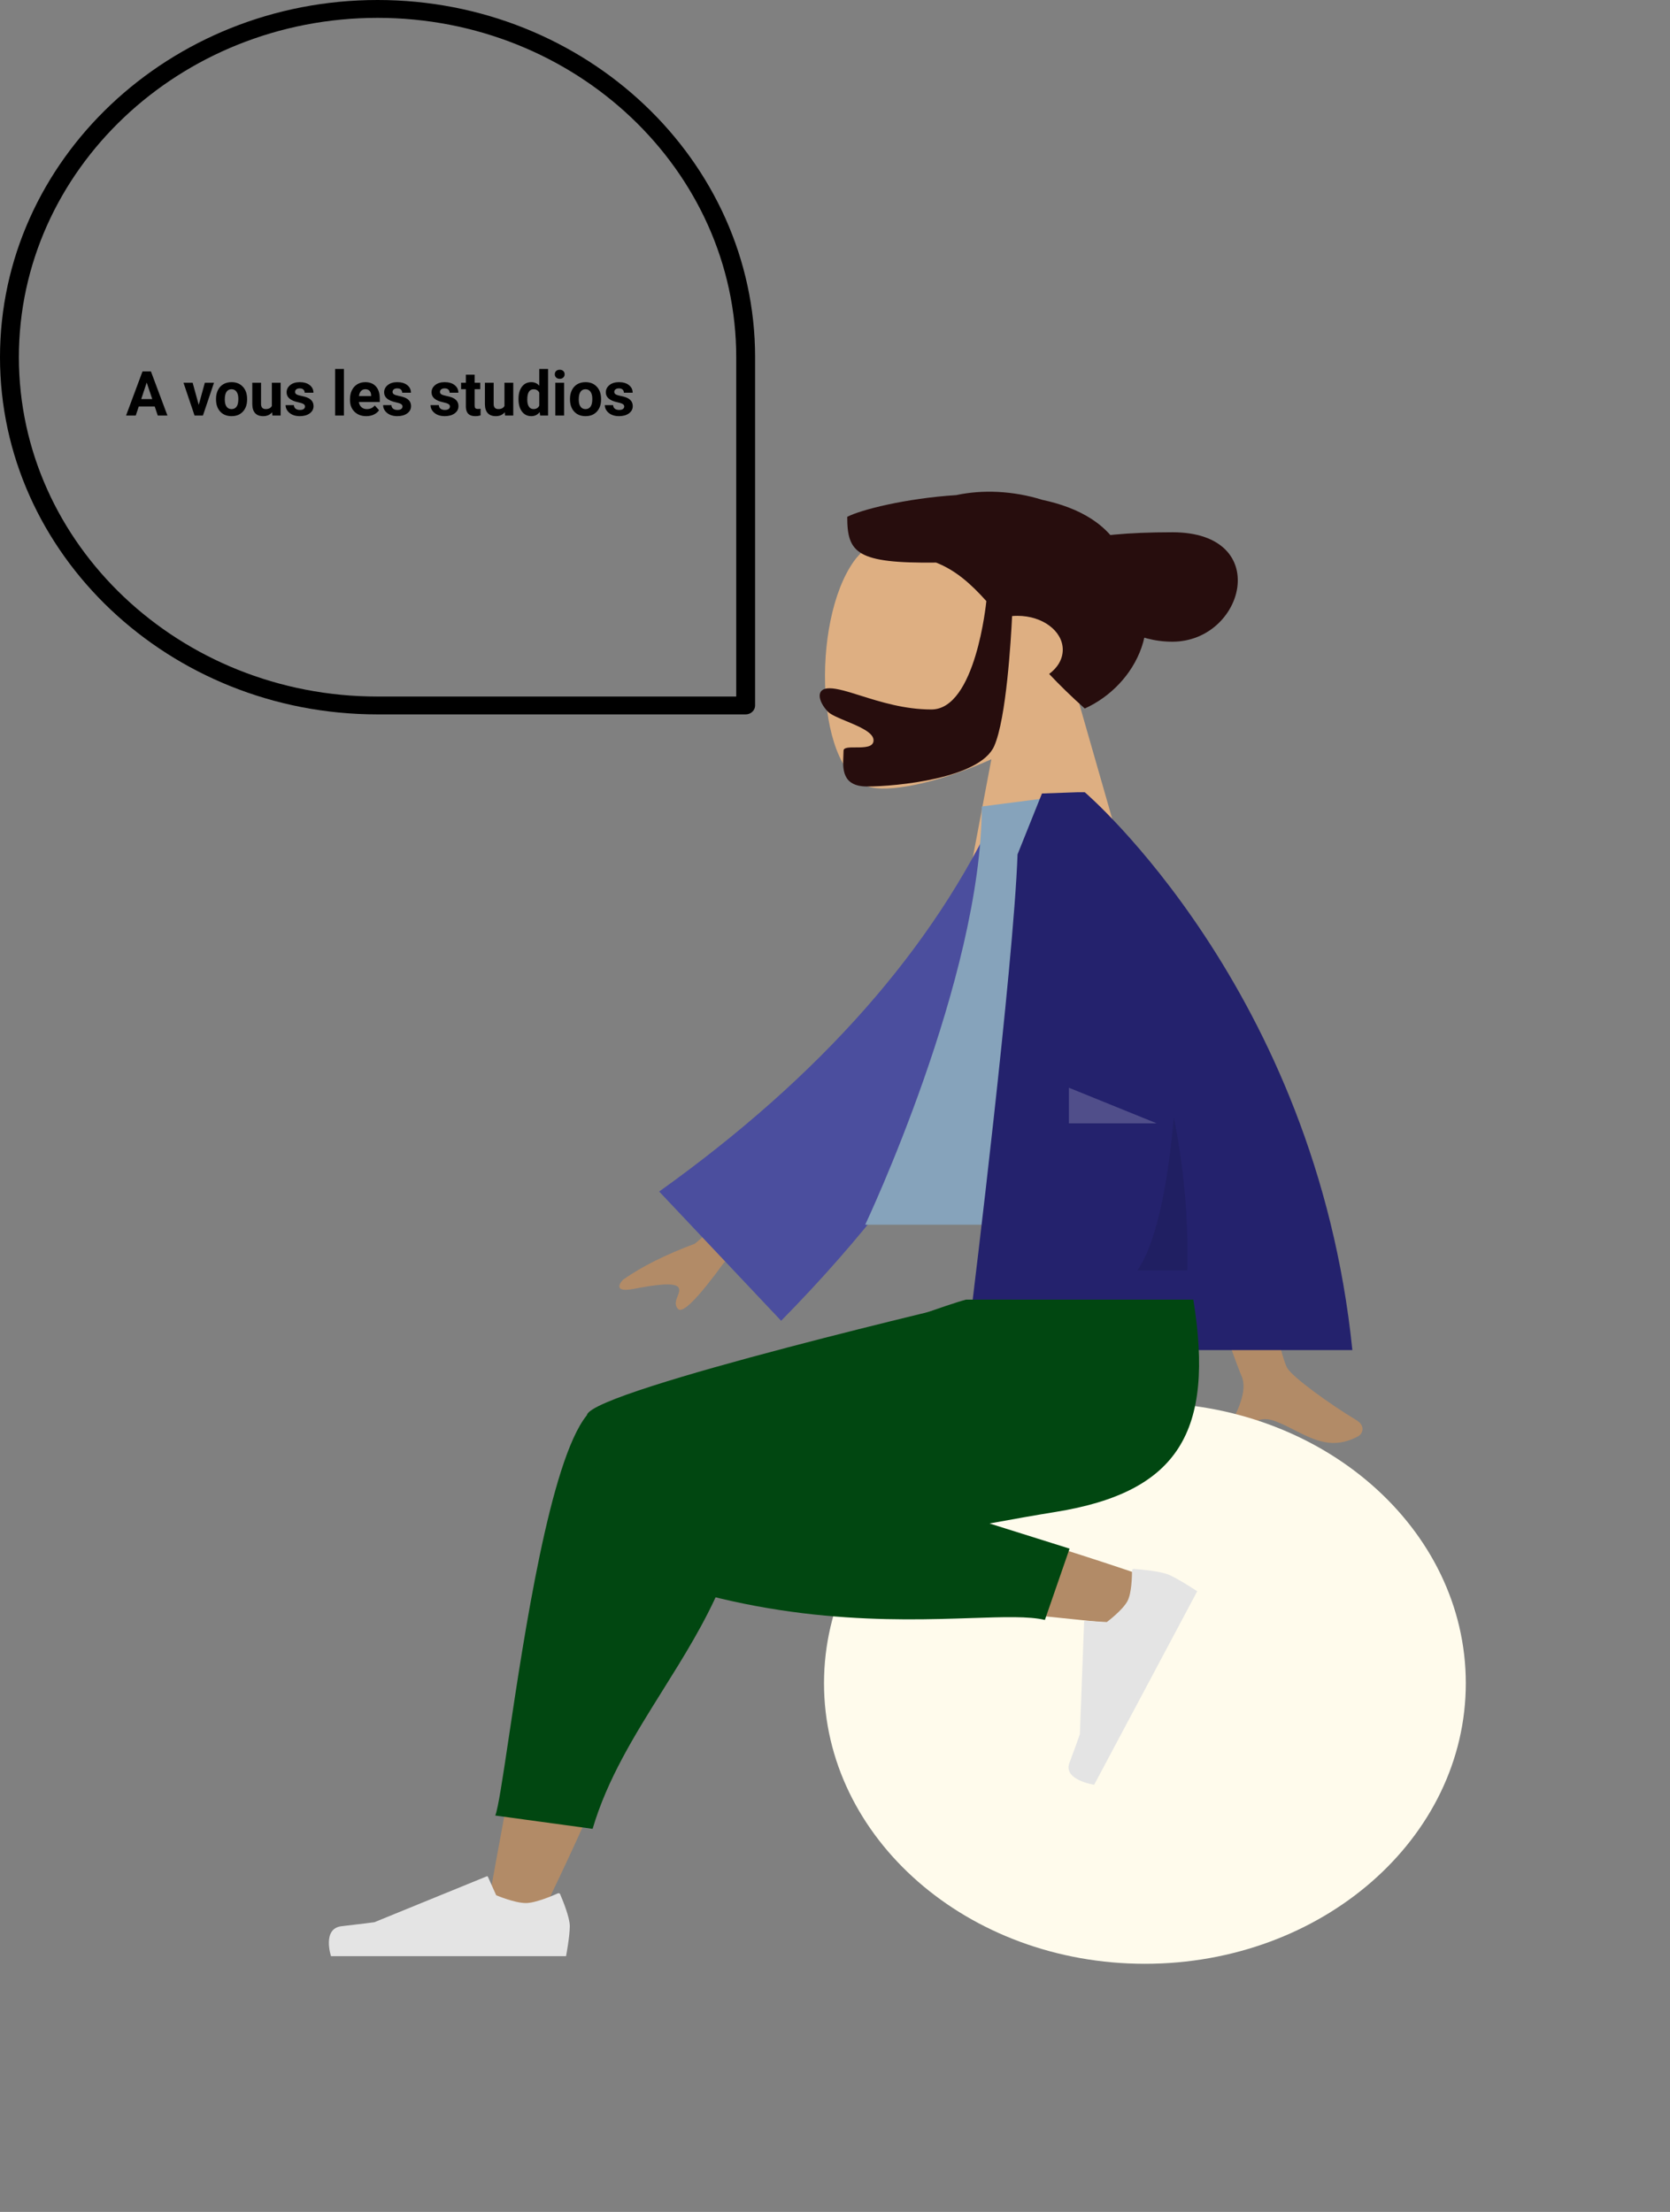 <svg width="2017" height="2672" viewBox="0 0 2017 2672" fill="none" xmlns="http://www.w3.org/2000/svg">
<rect x="0" y="0" width="2017" height="2672" fill="#808080" stroke="none"/>
<path fill-rule="evenodd" clip-rule="evenodd" d="M1197.35 917.188C1138.37 943.812 1080.43 956.676 1053.23 951.425C985.023 938.257 978.752 751.369 1031.53 677.692C1084.3 604.015 1355.6 571.901 1369.27 717.879C1374.02 768.543 1345.62 813.758 1303.65 850.652L1378.9 1113.34H1160.33L1197.35 917.188Z" fill="#DEAF82"/>
<path fill-rule="evenodd" clip-rule="evenodd" d="M1191.29 726.121C1172.38 705.036 1154.23 688.953 1130.62 679.614C1034.53 680.751 1023.28 667.849 1023.28 624.362C1038.8 616.044 1093.56 602.037 1154.89 598.097C1186.17 591.392 1223.23 592.653 1258.93 603.838C1303.01 613.204 1340.32 633.375 1356.81 671.137C1416.44 748.222 1371.18 828.465 1310.18 855.876C1293.94 841.468 1279.77 827.504 1267.13 814.137C1277.28 806.706 1283.59 796.334 1283.59 784.859C1283.59 762.255 1259.13 743.932 1228.95 743.932C1226.73 743.932 1224.54 744.031 1222.39 744.223C1221.03 772.484 1215.45 868.096 1200.77 901.307C1183.46 940.462 1082.47 950.076 1047.25 950.076C1016.83 950.076 1017.87 928.499 1018.61 913.035C1018.72 910.808 1018.82 908.708 1018.82 906.817C1018.82 902.867 1025.68 902.877 1033.43 902.889C1043.49 902.904 1055.06 902.921 1055.06 894.272C1055.06 884.844 1037.67 877.612 1022.1 871.141C1012.39 867.104 1003.39 863.362 999.771 859.568C988.354 847.599 984.509 831.455 1001.73 831.455C1011.15 831.455 1024.06 835.52 1039.6 840.411C1063.06 847.794 1092.5 857.059 1124.89 857.059C1178.4 857.059 1191.13 727.763 1191.29 726.121Z" fill="#270D0D"/>
<path fill-rule="evenodd" clip-rule="evenodd" d="M1354 740.337C1321.42 740.337 1295 720.414 1295 695.837C1295 671.261 1321.42 651.337 1354 651.337C1386.58 651.337 1413 671.261 1413 695.837C1413 720.414 1386.58 740.337 1354 740.337Z" fill="#101030"/>
<path fill-rule="evenodd" clip-rule="evenodd" d="M1310.33 729.978C1341.1 752.406 1372.35 775.175 1415.99 775.175C1503.29 775.175 1537.97 642.987 1415.99 642.987C1305.93 642.987 1270.07 658.966 1223.13 679.874C1218.05 682.14 1212.83 684.464 1207.37 686.832C1249.19 685.429 1279.52 707.533 1310.33 729.978Z" fill="#270D0D"/>
<path fill-rule="evenodd" clip-rule="evenodd" d="M839.228 1502.42L960.601 1399.12L1000.91 1459.97L874.701 1524.89C843.055 1568.38 824.468 1587.17 818.942 1581.26C814.282 1576.28 816.418 1570.82 818.385 1565.79C819.917 1561.88 821.348 1558.22 819.383 1555.26C814.898 1548.48 789.558 1552.36 765.692 1556.94C741.826 1561.52 747.348 1551.29 752.421 1545.95C774.977 1530.07 803.913 1515.56 839.228 1502.42ZM1554.64 1652.49C1542.09 1630.27 1499.33 1413.69 1499.33 1413.69L1409.79 1414C1409.79 1414 1492.72 1647.54 1499.33 1661.83C1507.91 1680.39 1493.33 1707.36 1483.44 1725.65C1481.91 1728.48 1480.49 1731.1 1479.29 1733.45C1493.01 1738.81 1499.6 1732.33 1506.55 1725.51C1514.4 1717.8 1522.71 1709.64 1542.26 1717.57C1549.81 1720.64 1556.96 1724.26 1563.94 1727.81C1588.07 1740.04 1610.23 1751.27 1640.37 1735.05C1645.15 1732.47 1650.39 1722.79 1637.73 1715.22C1606.21 1696.36 1560.78 1663.36 1554.64 1652.49Z" fill="#B28B67"/>
<path fill-rule="evenodd" clip-rule="evenodd" d="M1251.34 981.444L1205.9 974.645C1127.67 1145.14 991.081 1300.05 796.141 1439.39L943.447 1595.51C1138.36 1397.12 1258.51 1192.43 1251.34 981.444Z" fill="#4B4E9E"/>
<path fill-rule="evenodd" clip-rule="evenodd" d="M1450 1479.44H1045C1045 1479.44 1185.74 1182.09 1185.74 974.256L1307.91 958.439C1403.93 1092.61 1431.04 1257.81 1450 1479.44Z" fill="#86A3BB"/>
<path fill-rule="evenodd" clip-rule="evenodd" d="M1633.35 1630.9C1589.09 1195.37 1310.15 957 1310.15 957L1310.05 957.075C1310.03 957.05 1310.02 957.025 1310 957H1302.03C1287.73 957.43 1258.47 958.548 1258.47 958.548L1228.98 1032.08C1224.3 1166.55 1174.32 1574.08 1174.32 1574.08H1439.18C1438.73 1592.76 1437.73 1611.71 1436.13 1630.9H1633.35Z" fill="#24226D"/>
<path fill-rule="evenodd" clip-rule="evenodd" d="M1433.99 1534.6C1435.72 1468.26 1428.97 1405.96 1417.72 1349.59C1411.83 1416.48 1399.53 1496.98 1373.83 1534.6H1433.99Z" fill="black" fill-opacity="0.1"/>
<path fill-rule="evenodd" clip-rule="evenodd" d="M1397 1357L1291 1314V1357H1397Z" fill="white" fill-opacity="0.2"/>
<path d="M456 863H900.6C906.893 863 912 858.178 912 852.213V431.5C912 193.571 707.438 0 456 0C204.562 0 0 193.571 0 431.5C0 669.429 204.562 863 456 863ZM456 21.575C694.864 21.575 889.2 205.47 889.2 431.5V841.425H456C217.136 841.425 22.8 657.53 22.8 431.5C22.8 205.47 217.136 21.575 456 21.575Z" fill="black"/>
<path d="M186.863 491.014H167.601L163.938 502H152.256L172.105 448.68H182.286L202.244 502H190.562L186.863 491.014ZM170.567 482.115H183.897L177.195 462.156L170.567 482.115ZM240.037 489.073L247.398 462.376H258.458L245.091 502H234.983L221.617 462.376H232.676L240.037 489.073ZM260.911 481.822C260.911 477.891 261.668 474.388 263.182 471.312C264.695 468.235 266.868 465.855 269.7 464.17C272.557 462.486 275.865 461.644 279.625 461.644C284.971 461.644 289.329 463.279 292.698 466.551C296.092 469.822 297.984 474.266 298.375 479.881L298.448 482.591C298.448 488.67 296.751 493.553 293.357 497.239C289.964 500.901 285.411 502.732 279.698 502.732C273.985 502.732 269.419 500.901 266.001 497.239C262.608 493.577 260.911 488.597 260.911 482.298V481.822ZM271.495 482.591C271.495 486.351 272.203 489.231 273.619 491.233C275.035 493.211 277.061 494.2 279.698 494.2C282.261 494.2 284.263 493.223 285.704 491.27C287.144 489.292 287.864 486.143 287.864 481.822C287.864 478.135 287.144 475.279 285.704 473.252C284.263 471.226 282.237 470.213 279.625 470.213C277.037 470.213 275.035 471.226 273.619 473.252C272.203 475.254 271.495 478.367 271.495 482.591ZM328.697 497.972C326.084 501.146 322.471 502.732 317.857 502.732C313.609 502.732 310.362 501.512 308.116 499.07C305.894 496.629 304.759 493.052 304.71 488.34V462.376H315.293V487.974C315.293 492.1 317.173 494.163 320.933 494.163C324.522 494.163 326.988 492.918 328.331 490.428V462.376H338.951V502H328.99L328.697 497.972ZM368.394 491.05C368.394 489.756 367.747 488.743 366.453 488.011C365.184 487.254 363.133 486.583 360.301 485.997C350.877 484.019 346.165 480.015 346.165 473.985C346.165 470.469 347.618 467.54 350.523 465.196C353.453 462.828 357.273 461.644 361.985 461.644C367.015 461.644 371.031 462.828 374.034 465.196C377.061 467.564 378.575 470.64 378.575 474.424H367.991C367.991 472.911 367.503 471.666 366.526 470.689C365.55 469.688 364.024 469.188 361.949 469.188C360.167 469.188 358.787 469.59 357.811 470.396C356.834 471.202 356.346 472.227 356.346 473.472C356.346 474.644 356.895 475.596 357.994 476.329C359.117 477.037 360.997 477.659 363.633 478.196C366.27 478.709 368.492 479.295 370.298 479.954C375.889 482.005 378.685 485.557 378.685 490.611C378.685 494.224 377.134 497.154 374.034 499.4C370.933 501.622 366.929 502.732 362.022 502.732C358.702 502.732 355.748 502.146 353.16 500.975C350.596 499.778 348.582 498.155 347.117 496.104C345.652 494.029 344.92 491.795 344.92 489.402H354.954C355.052 491.282 355.748 492.723 357.042 493.724C358.335 494.725 360.069 495.225 362.242 495.225C364.268 495.225 365.794 494.847 366.819 494.09C367.869 493.309 368.394 492.295 368.394 491.05ZM415.379 502H404.759V445.75H415.379V502ZM442.369 502.732C436.558 502.732 431.822 500.95 428.16 497.386C424.522 493.821 422.703 489.073 422.703 483.14V482.115C422.703 478.135 423.472 474.583 425.01 471.458C426.548 468.309 428.721 465.892 431.529 464.207C434.361 462.498 437.583 461.644 441.197 461.644C446.617 461.644 450.877 463.353 453.978 466.771C457.103 470.188 458.665 475.035 458.665 481.309V485.63H433.433C433.775 488.218 434.8 490.293 436.509 491.856C438.243 493.418 440.428 494.2 443.064 494.2C447.142 494.2 450.328 492.723 452.623 489.769L457.823 495.591C456.236 497.837 454.087 499.595 451.377 500.865C448.667 502.11 445.665 502.732 442.369 502.732ZM441.16 470.213C439.061 470.213 437.352 470.921 436.033 472.337C434.739 473.753 433.909 475.779 433.543 478.416H448.265V477.574C448.216 475.23 447.581 473.423 446.36 472.154C445.14 470.86 443.406 470.213 441.16 470.213ZM486.167 491.05C486.167 489.756 485.521 488.743 484.227 488.011C482.957 487.254 480.906 486.583 478.074 485.997C468.65 484.019 463.938 480.015 463.938 473.985C463.938 470.469 465.391 467.54 468.296 465.196C471.226 462.828 475.047 461.644 479.759 461.644C484.788 461.644 488.804 462.828 491.807 465.196C494.834 467.564 496.348 470.64 496.348 474.424H485.765C485.765 472.911 485.276 471.666 484.3 470.689C483.323 469.688 481.797 469.188 479.722 469.188C477.94 469.188 476.561 469.59 475.584 470.396C474.607 471.202 474.119 472.227 474.119 473.472C474.119 474.644 474.668 475.596 475.767 476.329C476.89 477.037 478.77 477.659 481.407 478.196C484.043 478.709 486.265 479.295 488.072 479.954C493.663 482.005 496.458 485.557 496.458 490.611C496.458 494.224 494.908 497.154 491.807 499.4C488.707 501.622 484.703 502.732 479.795 502.732C476.475 502.732 473.521 502.146 470.933 500.975C468.37 499.778 466.355 498.155 464.891 496.104C463.426 494.029 462.693 491.795 462.693 489.402H472.728C472.825 491.282 473.521 492.723 474.815 493.724C476.109 494.725 477.842 495.225 480.015 495.225C482.042 495.225 483.567 494.847 484.593 494.09C485.643 493.309 486.167 492.295 486.167 491.05ZM543.443 491.05C543.443 489.756 542.796 488.743 541.502 488.011C540.232 487.254 538.182 486.583 535.35 485.997C525.926 484.019 521.214 480.015 521.214 473.985C521.214 470.469 522.667 467.54 525.572 465.196C528.501 462.828 532.322 461.644 537.034 461.644C542.063 461.644 546.08 462.828 549.083 465.196C552.11 467.564 553.624 470.64 553.624 474.424H543.04C543.04 472.911 542.552 471.666 541.575 470.689C540.599 469.688 539.073 469.188 536.998 469.188C535.215 469.188 533.836 469.59 532.859 470.396C531.883 471.202 531.395 472.227 531.395 473.472C531.395 474.644 531.944 475.596 533.042 476.329C534.166 477.037 536.045 477.659 538.682 478.196C541.319 478.709 543.541 479.295 545.347 479.954C550.938 482.005 553.733 485.557 553.733 490.611C553.733 494.224 552.183 497.154 549.083 499.4C545.982 501.622 541.978 502.732 537.071 502.732C533.75 502.732 530.796 502.146 528.208 500.975C525.645 499.778 523.631 498.155 522.166 496.104C520.701 494.029 519.969 491.795 519.969 489.402H530.003C530.101 491.282 530.796 492.723 532.09 493.724C533.384 494.725 535.118 495.225 537.291 495.225C539.317 495.225 540.843 494.847 541.868 494.09C542.918 493.309 543.443 492.295 543.443 491.05ZM573.252 452.635V462.376H580.027V470.14H573.252V489.915C573.252 491.38 573.533 492.43 574.095 493.064C574.656 493.699 575.73 494.017 577.317 494.017C578.489 494.017 579.527 493.931 580.43 493.76V501.78C578.355 502.415 576.219 502.732 574.021 502.732C566.6 502.732 562.815 498.985 562.669 491.49V470.14H556.883V462.376H562.669V452.635H573.252ZM609.654 497.972C607.042 501.146 603.428 502.732 598.814 502.732C594.566 502.732 591.319 501.512 589.073 499.07C586.851 496.629 585.716 493.052 585.667 488.34V462.376H596.25V487.974C596.25 492.1 598.13 494.163 601.89 494.163C605.479 494.163 607.945 492.918 609.288 490.428V462.376H619.908V502H609.947L609.654 497.972ZM626.243 481.895C626.243 475.718 627.623 470.799 630.381 467.137C633.165 463.475 636.961 461.644 641.771 461.644C645.628 461.644 648.814 463.084 651.329 465.965V445.75H661.949V502H652.391L651.878 497.789C649.241 501.084 645.848 502.732 641.697 502.732C637.034 502.732 633.287 500.901 630.455 497.239C627.647 493.553 626.243 488.438 626.243 481.895ZM636.827 482.664C636.827 486.375 637.474 489.219 638.768 491.197C640.062 493.174 641.941 494.163 644.407 494.163C647.679 494.163 649.986 492.784 651.329 490.025V474.388C650.01 471.629 647.728 470.25 644.48 470.25C639.378 470.25 636.827 474.388 636.827 482.664ZM681.321 502H670.701V462.376H681.321V502ZM670.079 452.122C670.079 450.535 670.604 449.229 671.653 448.204C672.728 447.178 674.18 446.666 676.011 446.666C677.818 446.666 679.258 447.178 680.333 448.204C681.407 449.229 681.944 450.535 681.944 452.122C681.944 453.733 681.395 455.052 680.296 456.077C679.222 457.103 677.793 457.615 676.011 457.615C674.229 457.615 672.789 457.103 671.69 456.077C670.616 455.052 670.079 453.733 670.079 452.122ZM688.426 481.822C688.426 477.891 689.183 474.388 690.696 471.312C692.21 468.235 694.383 465.855 697.215 464.17C700.071 462.486 703.379 461.644 707.139 461.644C712.486 461.644 716.844 463.279 720.213 466.551C723.606 469.822 725.499 474.266 725.889 479.881L725.962 482.591C725.962 488.67 724.266 493.553 720.872 497.239C717.479 500.901 712.925 502.732 707.212 502.732C701.5 502.732 696.934 500.901 693.516 497.239C690.123 493.577 688.426 488.597 688.426 482.298V481.822ZM699.009 482.591C699.009 486.351 699.717 489.231 701.133 491.233C702.549 493.211 704.576 494.2 707.212 494.2C709.776 494.2 711.778 493.223 713.218 491.27C714.659 489.292 715.379 486.143 715.379 481.822C715.379 478.135 714.659 475.279 713.218 473.252C711.778 471.226 709.751 470.213 707.139 470.213C704.551 470.213 702.549 471.226 701.133 473.252C699.717 475.254 699.009 478.367 699.009 482.591ZM753.941 491.05C753.941 489.756 753.294 488.743 752 488.011C750.73 487.254 748.68 486.583 745.848 485.997C736.424 484.019 731.712 480.015 731.712 473.985C731.712 470.469 733.165 467.54 736.07 465.196C739 462.828 742.82 461.644 747.532 461.644C752.562 461.644 756.578 462.828 759.581 465.196C762.608 467.564 764.122 470.64 764.122 474.424H753.538C753.538 472.911 753.05 471.666 752.073 470.689C751.097 469.688 749.571 469.188 747.496 469.188C745.713 469.188 744.334 469.59 743.357 470.396C742.381 471.202 741.893 472.227 741.893 473.472C741.893 474.644 742.442 475.596 743.541 476.329C744.664 477.037 746.543 477.659 749.18 478.196C751.817 478.709 754.039 479.295 755.845 479.954C761.436 482.005 764.231 485.557 764.231 490.611C764.231 494.224 762.681 497.154 759.581 499.4C756.48 501.622 752.476 502.732 747.569 502.732C744.249 502.732 741.294 502.146 738.707 500.975C736.143 499.778 734.129 498.155 732.664 496.104C731.199 494.029 730.467 491.795 730.467 489.402H740.501C740.599 491.282 741.294 492.723 742.588 493.724C743.882 494.725 745.616 495.225 747.789 495.225C749.815 495.225 751.341 494.847 752.366 494.09C753.416 493.309 753.941 492.295 753.941 491.05Z" fill="black"/>
<path fill-rule="evenodd" clip-rule="evenodd" d="M1382.8 2372.29C1168.75 2372.29 995.233 2220.56 995.233 2033.39C995.233 1846.22 1168.75 1694.49 1382.8 1694.49C1596.85 1694.49 1770.37 1846.22 1770.37 2033.39C1770.37 2220.56 1596.85 2372.29 1382.8 2372.29Z" fill="#FFFBEC"/>
<path fill-rule="evenodd" clip-rule="evenodd" d="M780.254 2015.32C761.534 2075.39 714.894 2189.25 650.403 2320.01L589.121 2303.63C642.734 2002.74 687.354 1803.54 712.912 1742.92C729.799 1702.86 857.555 1707.55 842.858 1788.15C836.694 1821.95 812.309 1912.46 780.254 2015.32ZM1032.14 1802.21C1132.08 1821.18 1339.29 1888.23 1398.46 1909.65C1435.65 1923.12 1411.68 1968.79 1379.95 1964.79C1374.58 1964.11 1355.57 1962.17 1327.21 1959.26C1236.12 1949.92 1048.53 1930.7 906.251 1911.94C831.335 1902.06 871.635 1773.52 949.42 1787.12C975.589 1791.69 1003.42 1796.76 1032.14 1802.21Z" fill="#B28B67"/>
<path fill-rule="evenodd" clip-rule="evenodd" d="M708.994 1708.96C719.212 1678.42 1183.67 1570 1183.67 1570H1221.73V1602.49L901.678 1751.74C902.104 1756.56 901.843 1761.65 900.81 1767.02C903.122 1877.66 851.428 1960.32 800.247 2042.16C766.778 2095.68 733.528 2148.85 715.744 2209.26L598.157 2193.19C601.582 2185.16 606.998 2148.98 614.404 2099.51C633.076 1974.77 664.395 1765.54 708.333 1710.19C708.487 1709.99 708.643 1709.8 708.802 1709.61C708.858 1709.39 708.922 1709.18 708.994 1708.96Z" fill="#014711"/>
<path fill-rule="evenodd" clip-rule="evenodd" d="M1195.14 1840.38C1224.43 1835.01 1251.39 1830.22 1274.47 1826.51C1423.52 1802.56 1466.99 1729.47 1441.29 1570H1166.66C1121.8 1581.81 888.657 1671.37 767.693 1719.01C687.633 1750.54 712.871 1864.19 758.209 1893.77C758.455 1895.59 759.271 1896.82 760.724 1897.37C932.617 1962.64 1079.2 1957.77 1173.33 1954.64C1212.75 1953.33 1242.97 1952.33 1262 1956.91L1291.81 1870.76L1195.14 1840.38Z" fill="#014711"/>
<path fill-rule="evenodd" clip-rule="evenodd" d="M1367.23 1897.35C1367.23 1896.18 1368.29 1895.23 1369.52 1895.32C1377.2 1895.87 1401.98 1897.96 1412.26 1902.56C1424.5 1908.02 1445.99 1922.25 1445.99 1922.25C1439.06 1935.25 1321.54 2155.99 1321.54 2155.99C1321.54 2155.99 1283.8 2150.41 1291.63 2129.61C1299.46 2108.81 1304.26 2094.88 1304.26 2094.88L1309.38 1958.91C1309.4 1958.35 1309.92 1957.9 1310.51 1957.94L1336.79 1959.45C1336.79 1959.45 1355.72 1945.41 1361.77 1934.05C1366.79 1924.63 1367.23 1904.09 1367.23 1897.35Z" fill="#E4E4E4"/>
<path fill-rule="evenodd" clip-rule="evenodd" d="M673.857 2287.19C674.877 2286.73 676.078 2287.18 676.521 2288.21C679.295 2294.65 688.2 2316.14 688.2 2326.67C688.2 2339.14 683.664 2363.07 683.664 2363.07C667.87 2363.07 399.775 2363.07 399.775 2363.07C399.775 2363.07 388.709 2329.56 412.551 2326.89C436.392 2324.21 452.162 2322.06 452.162 2322.06L587.946 2266.61C588.445 2266.4 589.015 2266.63 589.236 2267.12L599.295 2289.48C599.295 2289.48 621.367 2298.91 635.166 2298.91C646.783 2298.91 667.573 2290 673.857 2287.19Z" fill="#E4E4E4"/>
</svg>
